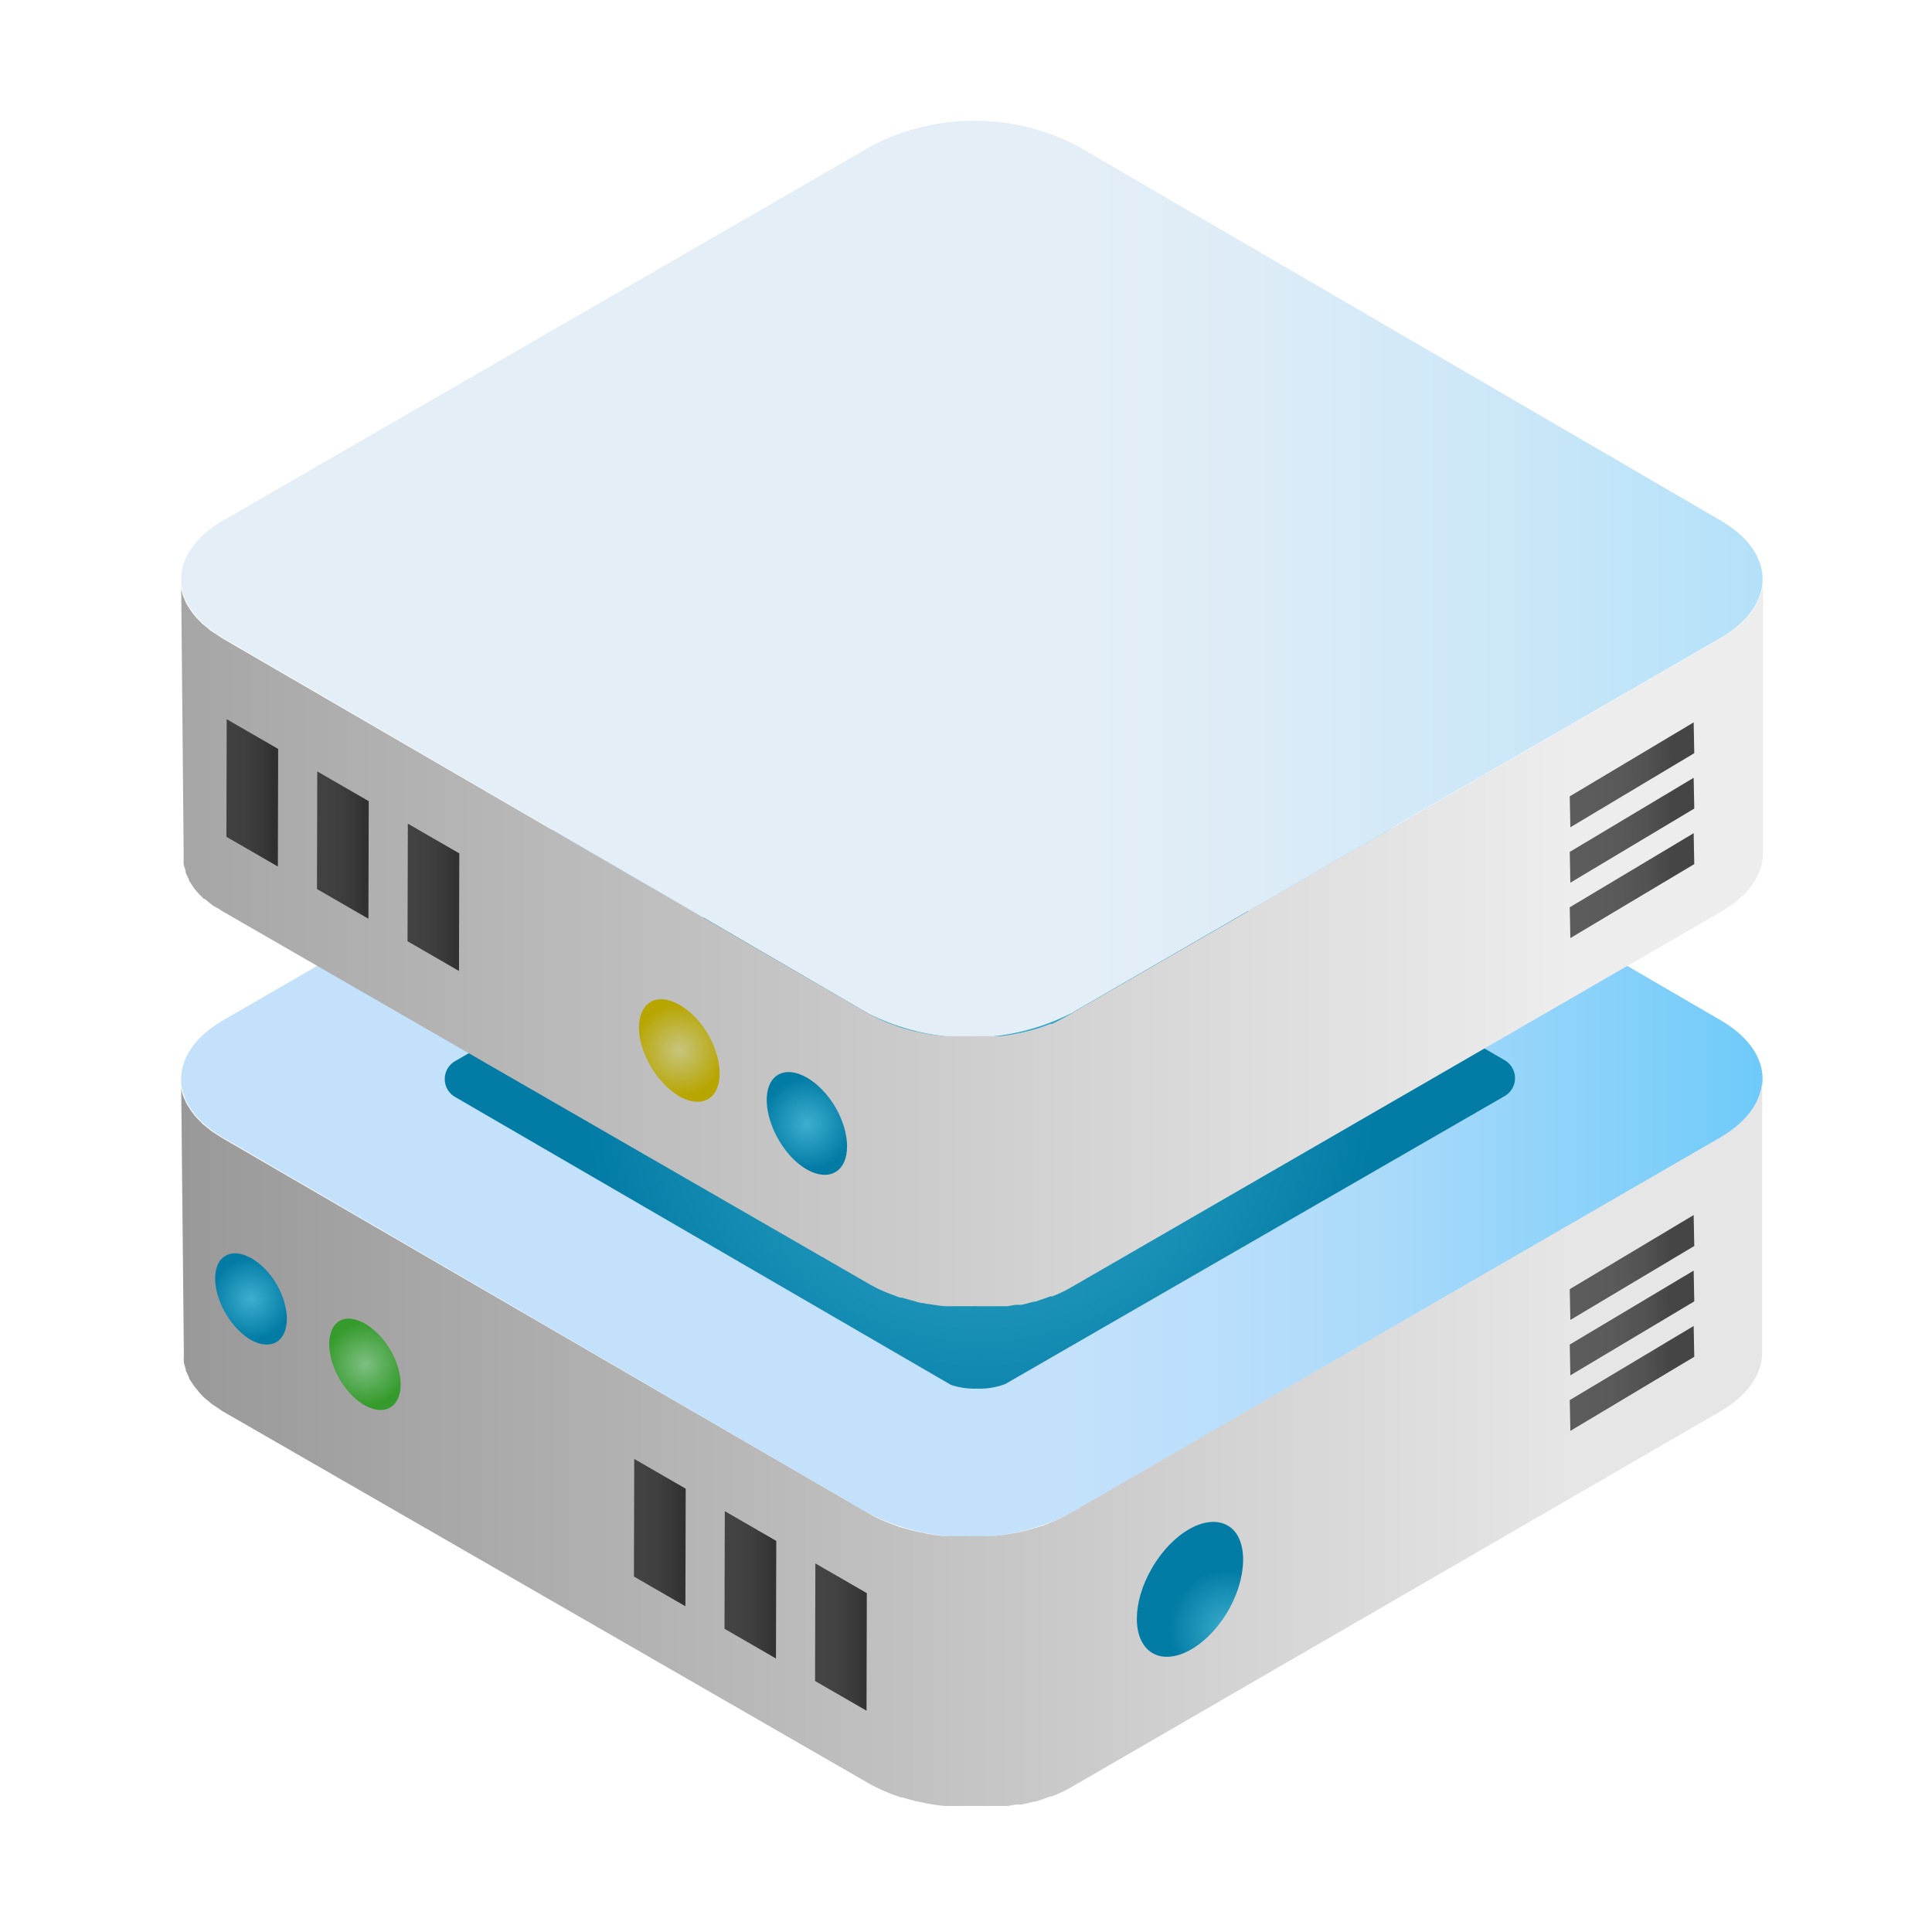 <svg id="ICONS" xmlns="http://www.w3.org/2000/svg" xmlns:xlink="http://www.w3.org/1999/xlink" viewBox="0 0 128 128"><defs><style>.cls-1{isolation:isolate;}.cls-2{fill:url(#linear-gradient);}.cls-3{fill:url(#未命名的渐变_72);}.cls-4{fill:url(#未命名的渐变_122);}.cls-5{fill:url(#未命名的渐变_425);}.cls-6{fill:url(#未命名的渐变_298);}.cls-7{opacity:0.8;}.cls-8{fill:url(#未命名的渐变_276);}.cls-9{fill:url(#未命名的渐变_276-2);}.cls-10{fill:url(#未命名的渐变_276-3);}.cls-11{fill:url(#未命名的渐变_276-4);}.cls-12{fill:url(#未命名的渐变_276-5);}.cls-13{fill:url(#未命名的渐变_276-6);}.cls-14{opacity:0.9;}.cls-15{fill:url(#未命名的渐变_375);}.cls-16{fill:url(#未命名的渐变_375-2);}.cls-17{fill:url(#未命名的渐变_375-3);}.cls-18{fill:url(#未命名的渐变_375-4);}.cls-19{fill:url(#未命名的渐变_375-5);}.cls-20{fill:url(#未命名的渐变_375-6);}.cls-21{fill:url(#未命名的渐变_63);}.cls-22{fill:url(#未命名的渐变_122-2);}.cls-23{fill:url(#未命名的渐变_122-3);}.cls-24{fill:url(#未命名的渐变_64);}.cls-25{fill:url(#未命名的渐变_122-4);}</style><linearGradient id="linear-gradient" x1="12" y1="71.49" x2="116.8" y2="71.49" gradientUnits="userSpaceOnUse"><stop offset="0.56" stop-color="#c3e1fb"/><stop offset="0.64" stop-color="#bcdffb"/><stop offset="0.76" stop-color="#aadafa"/><stop offset="0.89" stop-color="#8bd2fa"/><stop offset="1" stop-color="#6ecaf9"/></linearGradient><linearGradient id="未命名的渐变_72" x1="92.17" y1="95.73" x2="197.02" y2="95.73" gradientTransform="matrix(-1, 0, 0, 1, 209.02, 0)" gradientUnits="userSpaceOnUse"><stop offset="0.12" stop-color="#e6e6e6"/><stop offset="1" stop-color="#999"/></linearGradient><radialGradient id="未命名的渐变_122" cx="64.92" cy="71.46" r="26.42" gradientUnits="userSpaceOnUse"><stop offset="0" stop-color="#3cafce"/><stop offset="0.02" stop-color="#3baecd"/><stop offset="1" stop-color="#027ba5"/></radialGradient><linearGradient id="未命名的渐变_425" x1="12" y1="38.37" x2="116.8" y2="38.37" gradientUnits="userSpaceOnUse"><stop offset="0.56" stop-color="#e4eef7"/><stop offset="0.68" stop-color="#ddecf7"/><stop offset="0.84" stop-color="#cbe7f8"/><stop offset="1" stop-color="#b3e1f9"/></linearGradient><linearGradient id="未命名的渐变_298" x1="92.17" y1="62.62" x2="197.02" y2="62.62" gradientTransform="matrix(-1, 0, 0, 1, 209.02, 0)" gradientUnits="userSpaceOnUse"><stop offset="0.12" stop-color="#ededed"/><stop offset="1" stop-color="#a6a6a6"/></linearGradient><linearGradient id="未命名的渐变_276" x1="42" y1="101.54" x2="45.43" y2="101.54" gradientUnits="userSpaceOnUse"><stop offset="0" stop-color="#262626"/><stop offset="0.43" stop-color="#232323"/><stop offset="0.76" stop-color="#191919"/><stop offset="0.91" stop-color="#121212"/></linearGradient><linearGradient id="未命名的渐变_276-2" x1="48" y1="105" x2="51.43" y2="105" xlink:href="#未命名的渐变_276"/><linearGradient id="未命名的渐变_276-3" x1="54" y1="108.46" x2="57.43" y2="108.46" xlink:href="#未命名的渐变_276"/><linearGradient id="未命名的渐变_276-4" x1="15.1" y1="52.53" x2="18.36" y2="52.53" xlink:href="#未命名的渐变_276"/><linearGradient id="未命名的渐变_276-5" x1="21" y1="55.99" x2="24.43" y2="55.99" xlink:href="#未命名的渐变_276"/><linearGradient id="未命名的渐变_276-6" x1="27" y1="59.45" x2="30.43" y2="59.45" xlink:href="#未命名的渐变_276"/><linearGradient id="未命名的渐变_375" x1="106.37" y1="62.56" x2="114.66" y2="62.56" gradientTransform="matrix(1, -0.01, 0.01, 1, -3.29, -5.93)" gradientUnits="userSpaceOnUse"><stop offset="0" stop-color="#4d4d4d"/><stop offset="0.39" stop-color="#4a4a4a"/><stop offset="0.65" stop-color="#424242"/><stop offset="0.86" stop-color="#333"/></linearGradient><linearGradient id="未命名的渐变_375-2" x1="106.42" y1="58.89" x2="114.71" y2="58.89" xlink:href="#未命名的渐变_375"/><linearGradient id="未命名的渐变_375-3" x1="106.32" y1="66.23" x2="114.61" y2="66.23" xlink:href="#未命名的渐变_375"/><linearGradient id="未命名的渐变_375-4" x1="105.89" y1="95.2" x2="114.18" y2="95.2" xlink:href="#未命名的渐变_375"/><linearGradient id="未命名的渐变_375-5" x1="105.95" y1="91.53" x2="114.24" y2="91.53" xlink:href="#未命名的渐变_375"/><linearGradient id="未命名的渐变_375-6" x1="105.84" y1="98.88" x2="114.13" y2="98.88" xlink:href="#未命名的渐变_375"/><radialGradient id="未命名的渐变_63" cx="24.18" cy="90.39" r="2.72" gradientUnits="userSpaceOnUse"><stop offset="0" stop-color="#7dbf82"/><stop offset="1" stop-color="#369b2d"/></radialGradient><radialGradient id="未命名的渐变_122-2" cx="16.63" cy="86.05" r="2.72" xlink:href="#未命名的渐变_122"/><radialGradient id="未命名的渐变_122-3" cx="53.47" cy="74.45" r="3.05" xlink:href="#未命名的渐变_122"/><radialGradient id="未命名的渐变_64" cx="45" cy="69.58" r="3.05" gradientUnits="userSpaceOnUse"><stop offset="0" stop-color="#c7c57e"/><stop offset="1" stop-color="#b7a500"/></radialGradient><radialGradient id="未命名的渐变_122-4" cx="-643.03" cy="96.95" r="4.07" gradientTransform="matrix(-1, -0.01, 0.01, 0.99, -562.49, 5.59)" xlink:href="#未命名的渐变_122"/></defs><title>128</title><g id="_128" data-name="128"><g class="cls-1"><path class="cls-2" d="M14.81,67.58c-3.73,2.16-3.75,5.65,0,7.81L57.5,100.24a14.84,14.84,0,0,0,13.47,0l43-24.85c3.73-2.16,3.75-5.65,0-7.81L71.29,42.73a14.79,14.79,0,0,0-13.46,0Z"/><path class="cls-3" d="M12,71.79c0,.1,0,.2,0,.3a2.27,2.27,0,0,0,.06.25c0,.09.05.19.08.28s.07.16.1.23a2,2,0,0,0,.14.3,2.39,2.39,0,0,0,.13.21,3.15,3.15,0,0,0,.22.33l.15.2a5.42,5.42,0,0,0,.41.43l.15.16.3.24.26.21.35.23.36.23L57.5,100.24a9.51,9.51,0,0,0,.9.46l.27.11.75.29.27.09.5.14.37.1.53.11.36.08q.52.09,1.08.15l.34,0,.64,0h1.37l.49,0,.43,0,.48-.06a3.18,3.18,0,0,0,.43-.06l.5-.08.4-.08.59-.15.32-.09c.35-.1.7-.21,1-.34l.13-.06a10.24,10.24,0,0,0,1.29-.62l43-24.85c1.88-1.09,2.81-2.51,2.81-3.93l0,18.15c0,1.42-.93,2.84-2.81,3.93L71,118.39a11.84,11.84,0,0,1-1.29.62l-.08,0H69.6c-.33.13-.67.25-1,.35l-.09,0-.24.06-.59.14-.16,0-.24,0-.5.09-.21,0-.22,0-.47,0-.23,0h-.21l-.49,0H64a2.43,2.43,0,0,0-.27,0l-.15,0c-.21,0-.43,0-.64,0l-.26,0h-.08a9.36,9.36,0,0,1-1.08-.15h-.06l-.3-.07-.53-.11-.37-.1-.49-.14-.11,0-.17-.07c-.25-.08-.5-.18-.74-.28l-.28-.12q-.47-.21-.9-.45L14.82,93.54l-.12-.07-.24-.17-.35-.23a2.65,2.65,0,0,1-.26-.21,3.36,3.36,0,0,1-.29-.24.15.15,0,0,1-.06-.05.94.94,0,0,1-.1-.1A5.62,5.62,0,0,1,13,92l-.08-.09a.61.61,0,0,1-.07-.1c-.08-.11-.15-.22-.22-.33l-.1-.14,0-.07c-.05-.1-.1-.2-.14-.3a1.3,1.3,0,0,1-.08-.17s0,0,0-.06l-.08-.29a1.05,1.05,0,0,1-.05-.19.09.09,0,0,1,0-.05,1.53,1.53,0,0,1,0-.3,1.38,1.38,0,0,1,0-.2v-.08L12,71.51C12,71.61,12,71.7,12,71.79Z"/></g><path class="cls-4" d="M64.75,92a4.69,4.69,0,0,0,1.86-.31L99.7,72.61a1.37,1.37,0,0,0,0-2.36L66.9,51.17a4.76,4.76,0,0,0-1.81-.29,4.67,4.67,0,0,0-1.85.31L30.14,70.31a1.37,1.37,0,0,0,0,2.36L63,91.75A4.92,4.92,0,0,0,64.75,92Z"/><g class="cls-1"><path class="cls-5" d="M14.81,34.47c-3.73,2.15-3.75,5.65,0,7.81L57.5,67.13a14.87,14.87,0,0,0,13.47,0l43-24.85c3.73-2.16,3.75-5.65,0-7.81L71.29,9.62a14.79,14.79,0,0,0-13.46,0Z"/><path class="cls-6" d="M12,38.68c0,.1,0,.2,0,.3a2.1,2.1,0,0,0,.06.24c0,.1.05.19.08.29s.07.15.1.23a2,2,0,0,0,.14.3,2.39,2.39,0,0,0,.13.21,3.15,3.15,0,0,0,.22.33l.15.19a5.49,5.49,0,0,0,.41.44l.15.15.3.24a2.65,2.65,0,0,0,.26.21l.35.23.36.24L57.5,67.13q.44.24.9.45l.27.12.75.28.27.1.5.14.37.1.53.11.36.07q.52.09,1.08.15l.34,0,.64,0,.41,0h1l.49,0,.43,0,.48,0,.43-.06.5-.09.4-.08.59-.14.32-.09c.35-.1.7-.22,1-.35l.13,0A11.84,11.84,0,0,0,71,67.13l43-24.85c1.88-1.09,2.81-2.51,2.81-3.93l0,18.14c0,1.42-.93,2.85-2.81,3.93L71,85.27a9,9,0,0,1-1.29.62l-.08,0-.05,0c-.33.13-.67.24-1,.35l-.09,0a2.1,2.1,0,0,1-.24.06c-.2.06-.39.11-.59.15l-.16,0-.24,0-.5.09-.21,0-.22,0-.47,0-.23,0h-.21l-.49,0-.24,0a1.21,1.21,0,0,0-.19,0h-.94l-.64,0-.26,0h-.08q-.55-.06-1.08-.15h-.06l-.3-.06c-.18,0-.36-.07-.53-.12l-.37-.1-.49-.14-.11,0-.17-.06-.74-.28-.28-.12a9.51,9.51,0,0,1-.9-.46L14.82,60.42l-.12-.07-.24-.16L14.11,60l-.26-.21-.29-.24s-.05,0-.06,0a.52.52,0,0,1-.1-.11,5.51,5.51,0,0,1-.41-.43l-.08-.09-.07-.1a4,4,0,0,1-.22-.34l-.1-.13,0-.08a2.59,2.59,0,0,1-.14-.29,1.42,1.42,0,0,1-.08-.18l0-.06c0-.09-.05-.18-.08-.28a1.33,1.33,0,0,1-.05-.19.11.11,0,0,1,0,0,1.53,1.53,0,0,1,0-.3,1.38,1.38,0,0,1,0-.2v-.08L12,38.4C12,38.49,12,38.58,12,38.68Z"/></g><g class="cls-7"><polygon class="cls-8" points="45.43 98.63 45.41 106.42 42 104.45 42.02 96.66 45.43 98.63"/><polygon class="cls-9" points="51.43 102.09 51.41 109.88 48 107.91 48.02 100.12 51.43 102.09"/><polygon class="cls-10" points="57.43 105.55 57.41 113.34 54 111.37 54.02 103.58 57.43 105.55"/></g><g class="cls-7"><polygon class="cls-11" points="18.43 49.62 18.41 57.41 15 55.44 15.02 47.65 18.43 49.62"/><polygon class="cls-12" points="24.43 53.08 24.41 60.87 21 58.9 21.02 51.11 24.43 53.08"/><polygon class="cls-13" points="30.43 56.54 30.41 64.33 27 62.36 27.02 54.57 30.43 56.54"/></g><g class="cls-14"><polygon class="cls-15" points="112.21 51.53 112.25 53.57 104.04 58.48 104 56.44 112.21 51.53"/><polygon class="cls-16" points="112.21 47.86 112.25 49.9 104.04 54.81 104 52.76 112.21 47.86"/><polygon class="cls-17" points="112.21 55.2 112.25 57.25 104.04 62.15 104 60.11 112.21 55.2"/></g><g class="cls-14"><polygon class="cls-18" points="112.21 84.18 112.25 86.22 104.04 91.12 104 89.08 112.21 84.18"/><polygon class="cls-19" points="112.21 80.5 112.25 82.55 104.04 87.45 104 85.41 112.21 80.5"/><polygon class="cls-20" points="112.21 87.85 112.25 89.89 104.04 94.8 104 92.76 112.21 87.85"/></g><path class="cls-21" d="M25.87,89.45c.9,1.56.9,3.24,0,3.79s-2.36-.22-3.31-1.76-1-3.36-.11-3.94S24.93,87.84,25.87,89.45Z"/><path class="cls-22" d="M14.92,83.21c-.94.57-.87,2.36.11,3.94s2.43,2.3,3.31,1.75.89-2.23,0-3.79S15.85,82.63,14.92,83.21Z"/><path class="cls-23" d="M55.37,73.39c1,1.76,1,3.64,0,4.25s-2.64-.24-3.71-2-1.18-3.78-.13-4.42S54.32,71.59,55.37,73.39Z"/><path class="cls-24" d="M43.09,66.39c-1.05.65-1,2.65.12,4.42s2.73,2.58,3.72,2,1-2.5,0-4.25S44.13,65.75,43.09,66.39Z"/><path class="cls-25" d="M76.32,103.89c-1.34,2.3-1.33,4.79,0,5.61s3.51-.3,4.92-2.57,1.53-5,.13-5.84S77.7,101.51,76.32,103.89Z"/></g></svg>
